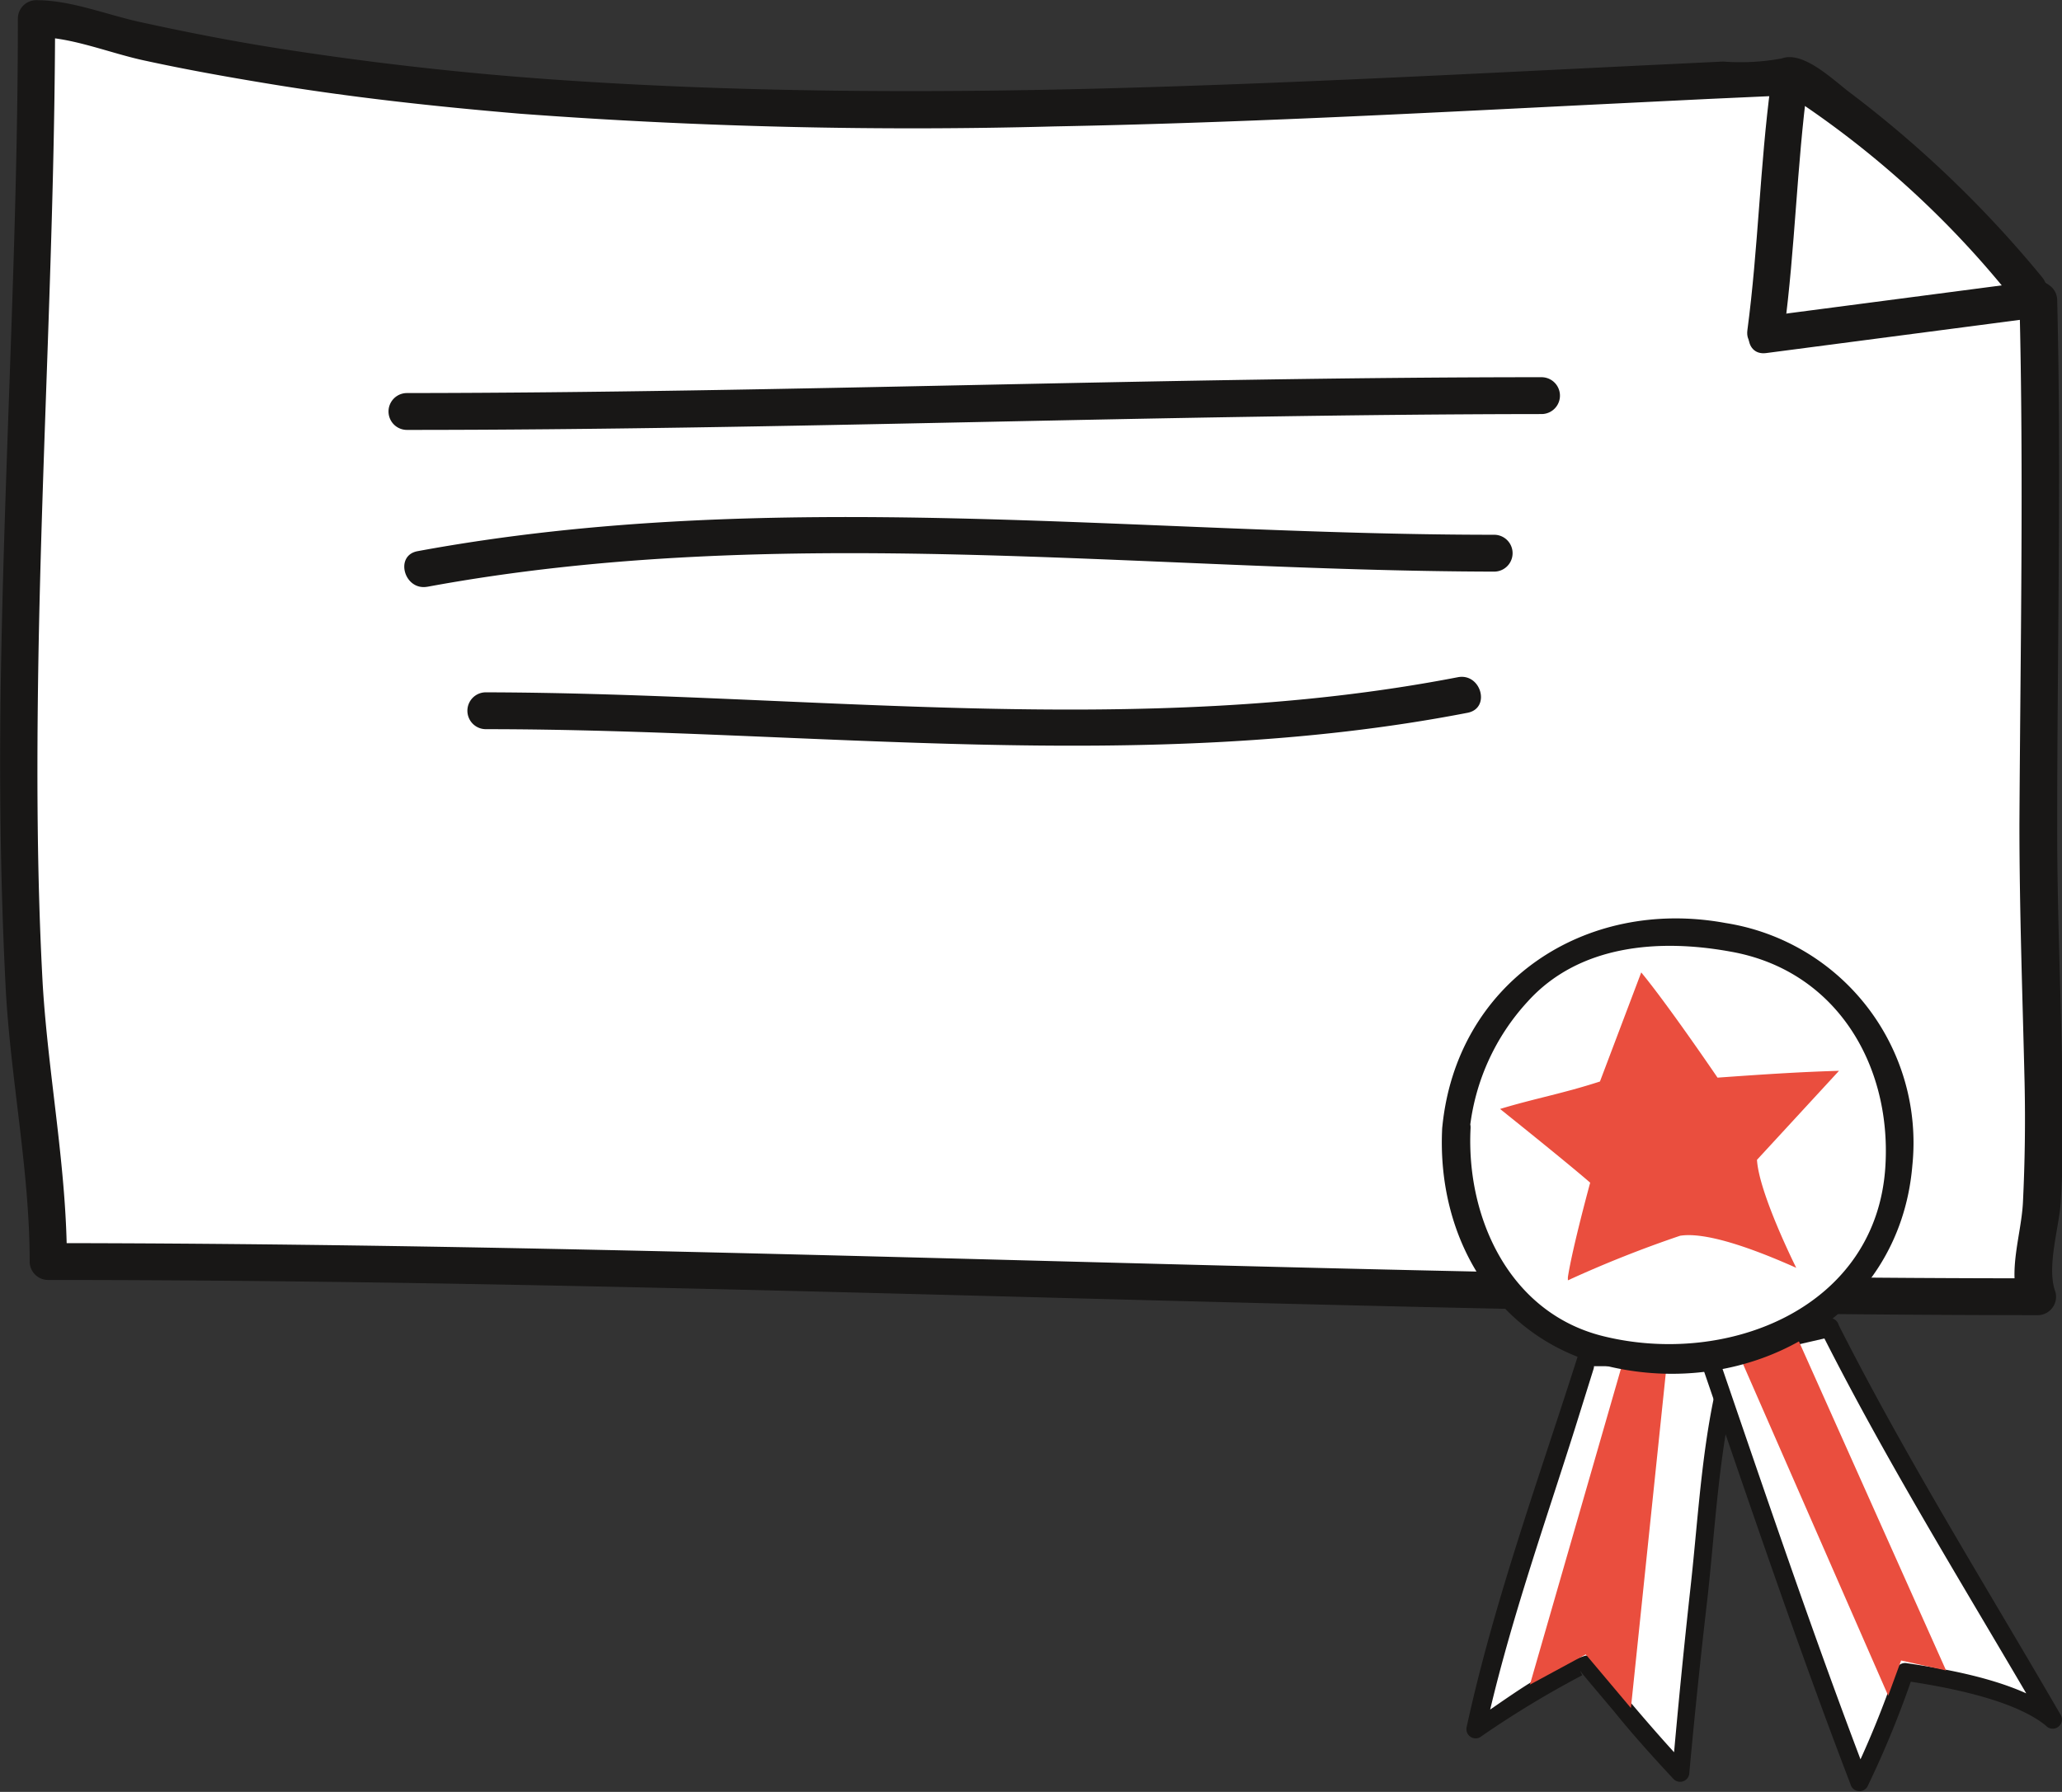<svg id="Слой_1" data-name="Слой 1" xmlns="http://www.w3.org/2000/svg" viewBox="0 0 111.88 97.24"><rect x="0" y="0" width="111.88" height="97.24" fill="#333333" stroke="none"/><title>sertificat</title><path d="M-620.26,2098.08c0.28,10.46,0,20.92,0,31.38,0,7.07.85,15-.28,22.05l0.22,0.6c-36.29,0-71.62-1.91-107.91-1.91v-1.27c-3.18-22.32-.64-43.84-0.64-66.17h0.64c28.63,7.63,64.26,4.45,94.16,3.18l0.32-.11c4.64,2.69,9.27,7.18,13,11.67" transform="translate(730.83 -2081.77)" style="fill:#fff"/><path d="M-621.26,2098.08c0.24,9.48.05,19,0,28.44,0,4.66.17,9.31,0.28,14q0.07,3.26-.09,6.51c-0.09,1.74-.83,3.73-0.22,5.38l1-1.27c-36,0-71.93-1.89-107.91-1.91l1,1c0-5-1-10-1.31-15-0.32-5.81-.33-11.63-0.24-17.45,0.19-11.68.89-23.34,0.91-35l-1,1c1.91,0,4,.89,5.92,1.29,2.16,0.47,4.34.86,6.52,1.22,4.57,0.76,9.17,1.26,13.78,1.65a285.68,285.68,0,0,0,29,.69c9.6-.18,19.18-0.68,28.77-1.16l6.71-.33,3.3-.15c1.41-.06.89-0.15,2,0.57a51.6,51.6,0,0,1,11.39,10.65c0.83,1,2.24-.43,1.41-1.41a61.36,61.36,0,0,0-10.41-10c-0.86-.64-2.52-2.29-3.7-1.86a12.25,12.25,0,0,1-3.18.17l-4.16.2c-9.83.48-19.65,1-29.48,1.26s-20,.21-29.92-0.49q-7.52-.53-15-1.71c-2.46-.39-4.9-0.87-7.32-1.4-1.84-.4-3.76-1.19-5.65-1.19a1,1,0,0,0-1,1c0,11.68-.7,23.34-0.91,35-0.11,5.82-.05,11.64.24,17.45,0.25,5,1.31,10,1.31,15a1,1,0,0,0,1,1c36,0,71.93,1.89,107.91,1.91a1,1,0,0,0,1-1.27c-0.49-1.33.2-3.46,0.29-4.85,0.14-2.17.12-4.34,0.09-6.51-0.07-4.66-.29-9.31-0.28-14,0-9.48.23-19,0-28.44a1,1,0,0,0-2,0h0Z" transform="translate(730.83 -2081.77)" style="fill:#181716"/><path d="M-634.75,2086.33c-0.59,4.44-.68,8.92-1.27,13.36-0.17,1.28,1.83,1.26,2,0,0.59-4.44.68-8.92,1.27-13.36,0.17-1.28-1.83-1.26-2,0h0Z" transform="translate(730.83 -2081.77)" style="fill:#181716"/><path d="M-635,2100.93l14.59-1.91c1.26-.16,1.28-2.17,0-2l-14.59,1.91c-1.26.17-1.28,2.17,0,2h0Z" transform="translate(730.83 -2081.77)" style="fill:#181716"/><path d="M-708.75,2105.1c20.52,0,41-.84,61.56-0.86a1,1,0,0,0,0-2c-20.52,0-41,.84-61.56.86a1,1,0,0,0,0,2h0Z" transform="translate(730.83 -2081.77)" style="fill:#181716"/><path d="M-707.63,2113.61c19.07-3.52,38.65-.86,57.87-0.82a1,1,0,0,0,0-2c-19.42,0-39.14-2.67-58.41.89-1.27.23-.73,2.16,0.53,1.93h0Z" transform="translate(730.83 -2081.77)" style="fill:#181716"/><path d="M-704.48,2121.34c17.76,0,35.67,2.52,53.28-.89,1.27-.25.73-2.17-0.53-1.93-17.41,3.37-35.18.86-52.74,0.82a1,1,0,0,0,0,2h0Z" transform="translate(730.83 -2081.77)" style="fill:#181716"/><path d="M-636.83,2155.64c-1.06,3.47-2.79,22.37-2.79,22.37-1.78-1.88-5.11-5.91-5.11-5.91-1,.25-6,3.55-6,3.55,0.72-3.44,5-16.87,6.07-20.25Z" transform="translate(730.83 -2081.77)" style="fill:#fff"/><path d="M-637.32,2155.51c-1.14,3.94-1.33,8.29-1.78,12.35q-0.56,5.07-1,10.16l0.85-.35c-1.78-1.9-3.45-3.9-5.11-5.91a0.49,0.49,0,0,0-.49-0.13c-2.19.72-4.23,2.34-6.14,3.6l0.73,0.56c1.22-5.59,3.17-11.07,4.89-16.52l1-3.2c0.17-.54-0.55-0.18,0-0.16l1.28,0,6.23,0.19a0.5,0.5,0,0,0,0-1l-7.84-.24a0.51,0.51,0,0,0-.48.37c-2.12,6.68-4.58,13.4-6.07,20.25a0.5,0.5,0,0,0,.73.56,53.19,53.19,0,0,1,5.54-3.36q-0.2-.39,0-0.09l0.4,0.48,1.34,1.59c1,1.24,2.11,2.47,3.22,3.66a0.5,0.5,0,0,0,.85-0.35q0.44-4.81,1-9.62c0.45-4.15.65-8.59,1.81-12.62A0.5,0.5,0,0,0-637.32,2155.51Z" transform="translate(730.83 -2081.77)" style="fill:#181716"/><path d="M-631.58,2153.84c0.91,1.85,12.09,21.25,12.09,21.25-0.66-.74-6.6-2.41-8-2.57a63.62,63.62,0,0,1-2.45,6c-2.44-6.35-8.21-23.17-8.21-23.17Z" transform="translate(730.83 -2081.77)" style="fill:#fff"/><path d="M-632,2154.09c3.66,7.26,8,14.21,12.09,21.25l0.79-.61c-2-1.66-5.75-2.34-8.23-2.7a0.52,0.52,0,0,0-.61.35,51.44,51.44,0,0,1-2.4,5.88l0.91,0.12c-2.93-7.65-5.55-15.42-8.21-23.17l-0.35.61,6.58-1.51a0.5,0.5,0,0,0-.27-1l-6.58,1.51a0.5,0.5,0,0,0-.35.62c2.66,7.75,5.28,15.52,8.21,23.17a0.5,0.5,0,0,0,.91.12,53.5,53.5,0,0,0,2.5-6.12l-0.61.35c2.25,0.33,6,1,7.79,2.45a0.5,0.5,0,0,0,.79-0.61c-4.06-7-8.43-14-12.09-21.25C-631.44,2153-632.3,2153.52-632,2154.09Z" transform="translate(730.83 -2081.77)" style="fill:#181716"/><polygon points="94.41 73.65 102.45 92.02 103.15 90.11 105.59 90.65 97.34 72.2 94.41 73.65" style="fill:#ea4e3e"/><polygon points="88.11 73.72 83.01 91.42 86.04 89.78 88.49 92.69 90.44 73.97 88.11 73.72" style="fill:#ea4e3e"/><path d="M-651.83,2143c-0.25,3.93,1.35,13.59,13.67,12.39a11,11,0,0,0,10.08-8.63c1-4.16,0-14.67-12.81-14.41C-649,2132.47-651.61,2139.89-651.83,2143Z" transform="translate(730.83 -2081.77)" style="fill:#fff"/><path d="M-652.58,2143c-0.3,5.94,2.88,11.38,8.82,12.87,7.78,1.95,16-2.55,16.69-10.85a12.07,12.07,0,0,0-10.13-13.16c-7.64-1.41-14.64,3.23-15.38,11.14-0.09,1,1.41,1,1.5,0a12.15,12.15,0,0,1,3.14-6.88c2.78-3.08,7.11-3.42,11-2.71,5.7,1,8.73,6.09,8.41,11.6-0.44,7.76-8.6,10.95-15.35,9.26-5.06-1.27-7.41-6.43-7.16-11.28C-651,2142-652.53,2142-652.58,2143Z" transform="translate(730.83 -2081.77)" style="fill:#181716"/><path d="M-633.37,2150.57c-1.53-.68-4.66-2-6.3-1.74a63.3,63.3,0,0,0-6.09,2.42v-0.17c0.24-1.58,1.21-5.13,1.21-5.13-1.3-1.13-4.89-4-4.89-4,1.84-.56,3.42-0.84,5.42-1.49l2.24-5.92c1.47,1.78,4.14,5.71,4.14,5.71,2.25-.16,4.41-0.31,6.59-0.37l-4.45,4.83C-635.39,2146.54-633.37,2150.57-633.37,2150.57Z" transform="translate(730.83 -2081.77)" style="fill:#ea4e3e"/></svg>